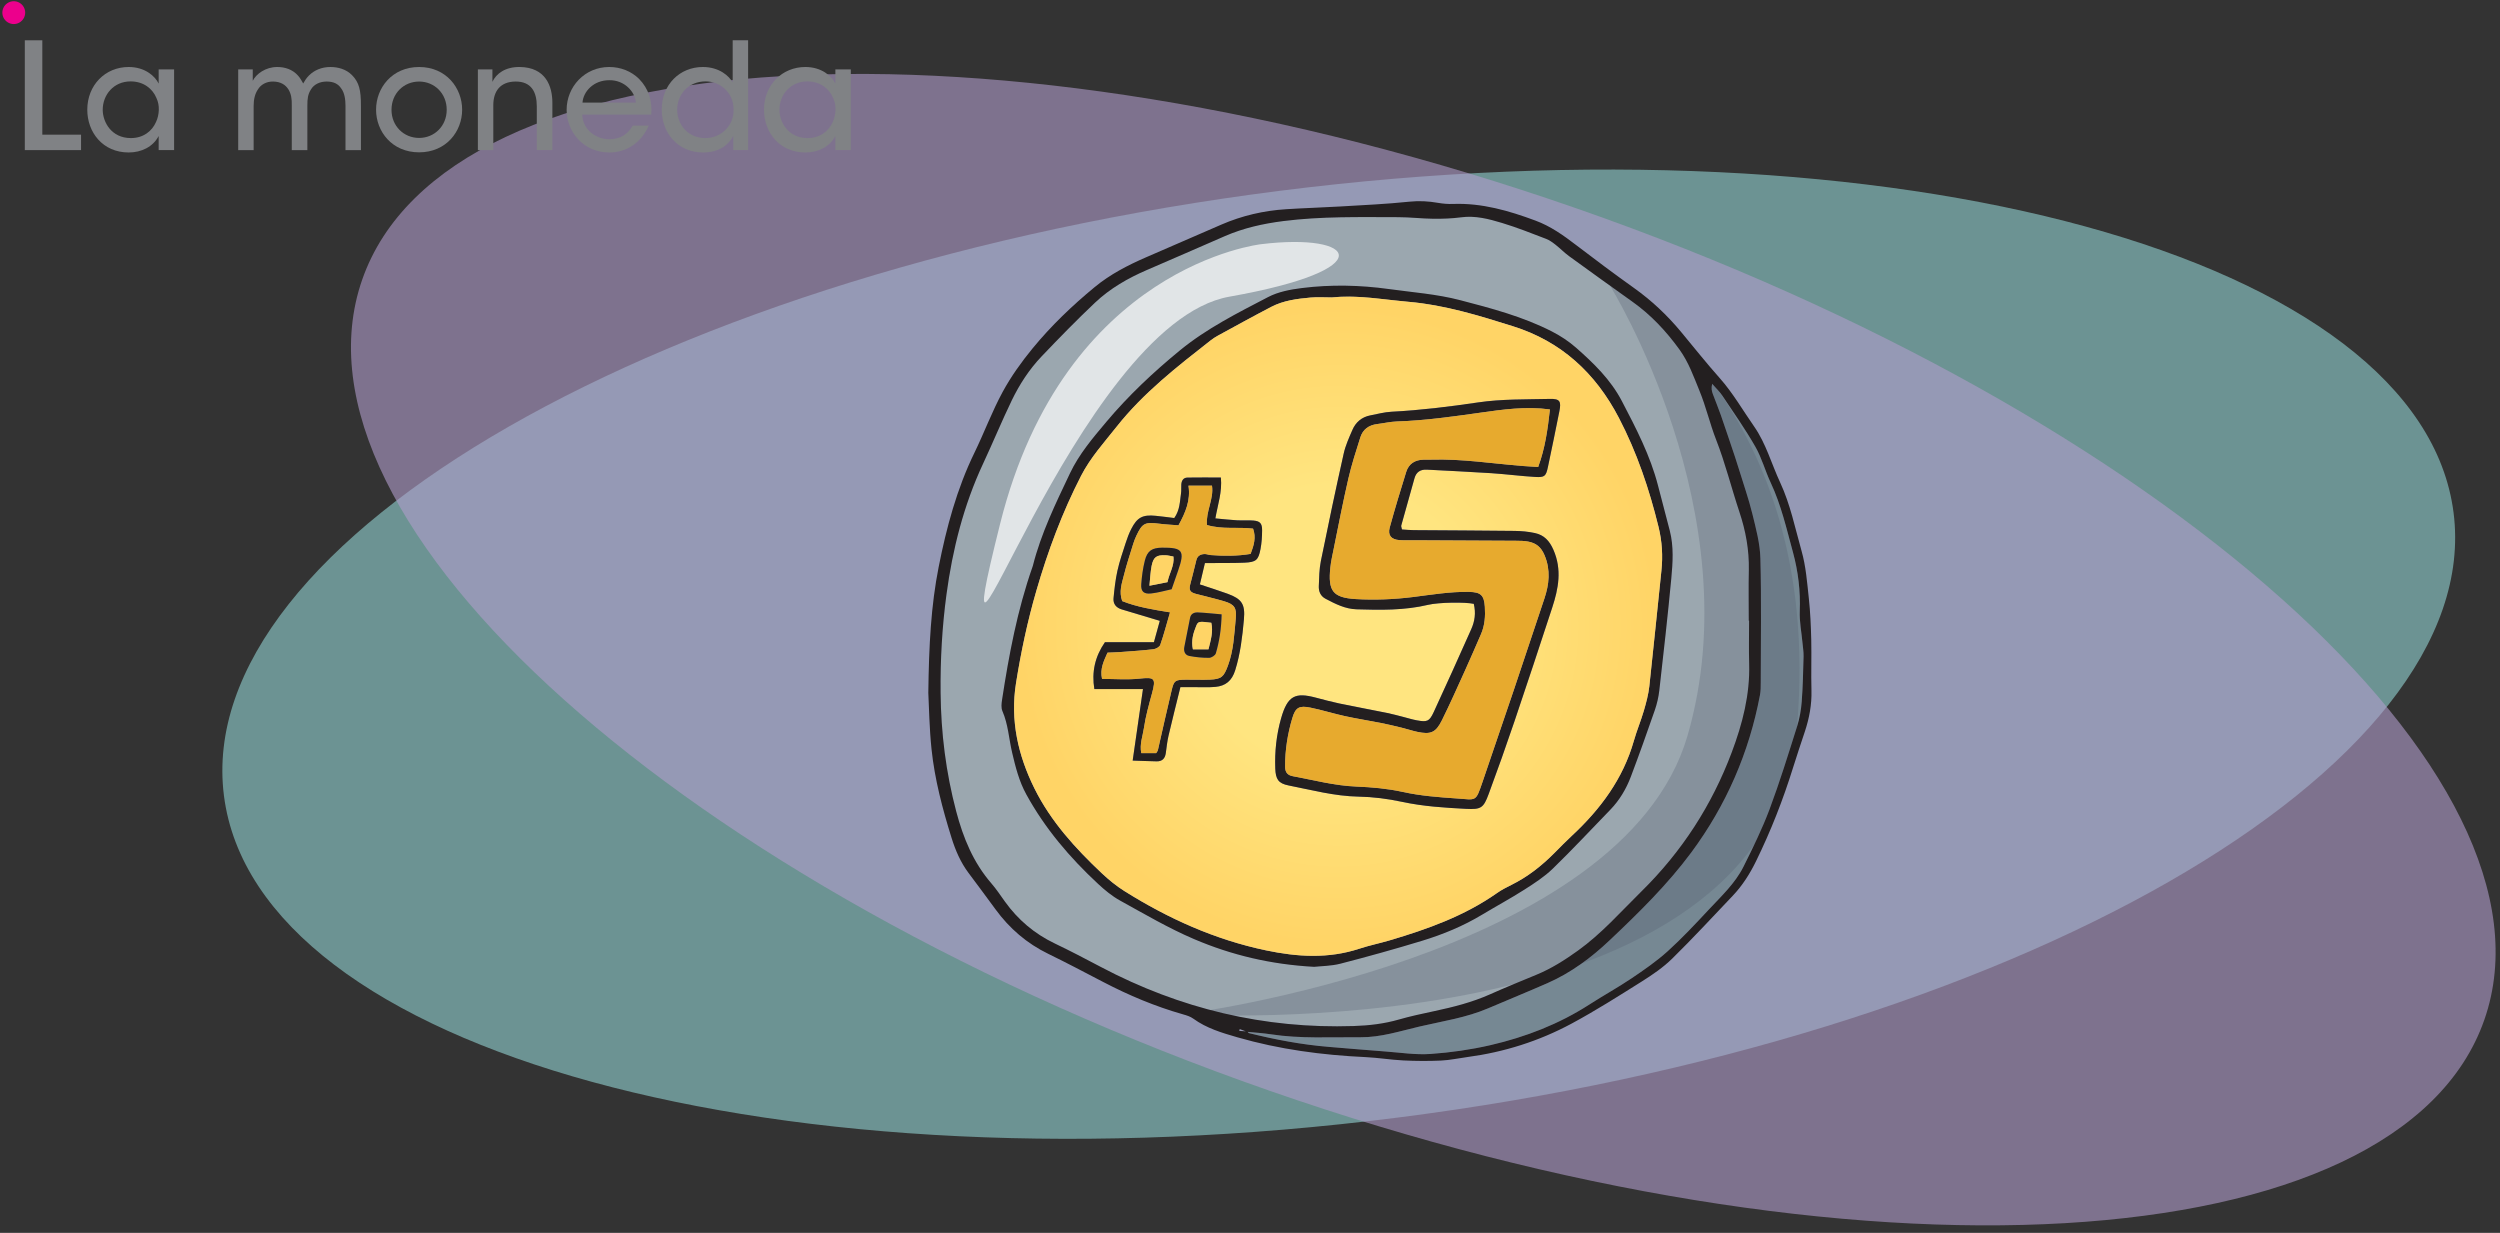 <?xml version="1.0" encoding="UTF-8" standalone="no"?><!DOCTYPE svg PUBLIC "-//W3C//DTD SVG 1.1//EN" "http://www.w3.org/Graphics/SVG/1.1/DTD/svg11.dtd"><svg width="100%" height="100%" viewBox="0 0 219 108" version="1.1" xmlns="http://www.w3.org/2000/svg" xmlns:xlink="http://www.w3.org/1999/xlink" xml:space="preserve" xmlns:serif="http://www.serif.com/" style="fill-rule:evenodd;clip-rule:evenodd;stroke-linecap:round;stroke-linejoin:round;"><rect x="0" y="0" width="219" height="108" fill="#333333" stroke="none"/><g><g opacity="0.6"><g><path d="M214.933,44.917c2.845,22.42 -38.572,46.14 -92.508,52.984c-53.935,6.843 -99.964,-5.783 -102.808,-28.202c-2.845,-22.419 38.572,-46.142 92.508,-52.985c53.934,-6.843 99.963,5.783 102.808,28.203" style="fill:#92d4d3;fill-rule:nonzero;"/></g></g><g opacity="0.6"><g><path d="M217.632,89.324c-7.44,21.338 -55.089,24.124 -106.425,6.223c-51.336,-17.902 -86.918,-49.713 -79.478,-71.051c7.441,-21.338 55.089,-24.124 106.425,-6.223c51.336,17.901 86.919,49.712 79.478,71.051" style="fill:#b19ccb;fill-rule:nonzero;"/></g></g><path d="M115.126,84.695c0.617,-0.068 1.483,-0.065 2.294,-0.275c2.392,-0.617 4.774,-1.281 7.137,-2c1.838,-0.561 3.616,-1.292 5.272,-2.29c1.233,-0.743 2.503,-1.428 3.716,-2.202c0.868,-0.553 1.751,-1.127 2.486,-1.839c1.721,-1.67 3.357,-3.429 5.028,-5.151c0.81,-0.836 1.396,-1.822 1.803,-2.898c0.732,-1.932 1.424,-3.88 2.101,-5.831c0.192,-0.555 0.326,-1.141 0.393,-1.723c0.369,-3.261 0.741,-6.521 1.048,-9.788c0.131,-1.391 0.226,-2.804 -0.126,-4.19c-0.337,-1.321 -0.695,-2.638 -1.033,-3.959c-0.677,-2.635 -1.924,-5.026 -3.171,-7.415c-0.975,-1.868 -2.464,-3.314 -4.021,-4.681c-0.631,-0.553 -1.355,-1.03 -2.103,-1.413c-2.546,-1.303 -5.301,-2.029 -8.052,-2.746c-2.039,-0.532 -4.142,-0.681 -6.224,-0.971c-2.541,-0.352 -5.08,-0.405 -7.616,-0.09c-1.013,0.127 -2.084,0.329 -2.975,0.793c-2.675,1.396 -5.372,2.741 -7.748,4.693c-2.326,1.909 -4.49,3.945 -6.421,6.243c-1.188,1.413 -2.384,2.817 -3.187,4.51c-1.25,2.635 -2.531,5.255 -3.249,8.103c-0.01,0.036 -0.024,0.07 -0.036,0.105c-1.323,3.776 -2.058,7.687 -2.661,11.628c-0.05,0.32 -0.092,0.702 0.031,0.984c0.509,1.168 0.567,2.432 0.853,3.646c0.297,1.256 0.604,2.493 1.24,3.651c1.637,2.986 3.805,5.532 6.28,7.833c0.591,0.55 1.232,1.08 1.934,1.468c2.134,1.177 4.246,2.42 6.48,3.376c3.27,1.396 6.716,2.223 10.527,2.429m38.094,-30.322c0,1.255 -0.031,2.513 0.006,3.768c0.08,2.707 -0.585,5.264 -1.525,7.765c-1.742,4.633 -4.366,8.691 -7.897,12.167c-1.815,1.786 -3.496,3.71 -5.584,5.207c-1.144,0.822 -2.322,1.569 -3.628,2.107c-1.365,0.563 -2.732,1.122 -4.081,1.723c-1.562,0.694 -3.2,1.109 -4.863,1.464c-1.044,0.223 -2.093,0.443 -3.119,0.739c-1.29,0.373 -2.608,0.525 -3.932,0.568c-7.844,0.258 -15.223,-1.51 -22.158,-5.172c-1.338,-0.707 -2.68,-1.41 -4.046,-2.063c-1.776,-0.849 -3.216,-2.074 -4.362,-3.666c-0.388,-0.539 -0.756,-1.098 -1.19,-1.599c-1.588,-1.833 -2.468,-3.991 -3.079,-6.306c-0.9,-3.408 -1.333,-6.862 -1.365,-10.388c-0.029,-2.887 0.13,-5.765 0.513,-8.61c0.533,-3.954 1.506,-7.817 3.208,-11.462c0.859,-1.839 1.632,-3.718 2.513,-5.544c0.676,-1.4 1.529,-2.711 2.604,-3.839c1.526,-1.605 3.074,-3.193 4.681,-4.713c1.324,-1.252 2.897,-2.157 4.574,-2.877c2.272,-0.977 4.537,-1.97 6.805,-2.957c1.636,-0.711 3.345,-1.093 5.118,-1.319c3.349,-0.426 6.706,-0.346 10.063,-0.343c1.031,0.001 2.062,0.128 3.095,0.139c0.807,0.008 1.624,-0.019 2.424,-0.126c1.25,-0.167 2.428,0.146 3.586,0.495c1.304,0.393 2.575,0.901 3.849,1.388c0.302,0.115 0.58,0.321 0.839,0.523c0.406,0.318 0.768,0.696 1.185,0.999c1.848,1.343 3.706,2.675 5.565,4.002c1.609,1.147 2.921,2.552 4.088,4.155c0.823,1.136 1.252,2.379 1.768,3.636c0.578,1.408 0.91,2.886 1.457,4.285c0.811,2.069 1.336,4.218 2.037,6.316c0.554,1.658 0.866,3.348 0.829,5.104c-0.032,1.478 -0.007,2.956 -0.007,4.434l0.029,0Z" style="fill:#9ba7af;fill-rule:nonzero;"/><path d="M109.242,90.385c0.694,0.071 1.393,0.111 2.081,0.218c2.608,0.401 5.23,0.236 7.849,0.258c1.803,0.017 3.487,-0.544 5.209,-0.944c2.009,-0.466 4.06,-0.77 5.977,-1.588c1.732,-0.739 3.476,-1.448 5.201,-2.206c2.054,-0.901 3.839,-2.234 5.449,-3.757c2.547,-2.411 5.06,-4.87 7.157,-7.704c3.058,-4.131 5.055,-8.73 6.011,-13.78c0.067,-0.359 0.067,-0.735 0.067,-1.105c0.004,-3.62 0.063,-7.242 -0.031,-10.86c-0.035,-1.307 -0.388,-2.618 -0.704,-3.901c-0.324,-1.324 -0.779,-2.614 -1.178,-3.92c-0.109,-0.352 -0.22,-0.704 -0.338,-1.054c-0.41,-1.221 -0.816,-2.442 -1.24,-3.659c-0.218,-0.626 -0.475,-1.239 -0.704,-1.86c-0.095,-0.258 -0.161,-0.526 -0.058,-0.9c0.302,0.35 0.644,0.672 0.899,1.053c0.984,1.474 2.005,2.929 2.885,4.464c0.562,0.985 0.857,2.117 1.343,3.151c0.916,1.952 1.389,4.046 1.951,6.103c0.451,1.661 0.66,3.387 0.591,5.139c-0.035,0.913 0.153,1.832 0.236,2.75c0.037,0.402 0.107,0.807 0.097,1.209c-0.033,1.328 -0.06,2.658 -0.162,3.98c-0.055,0.729 -0.187,1.467 -0.406,2.163c-0.766,2.429 -1.516,4.867 -2.409,7.249c-0.646,1.725 -1.464,3.389 -2.288,5.038c-0.737,1.471 -1.95,2.592 -3.057,3.778c-1.159,1.241 -2.322,2.49 -3.58,3.627c-0.981,0.885 -2.083,1.644 -3.184,2.384c-1.194,0.804 -2.46,1.498 -3.67,2.28c-2.67,1.722 -5.594,2.85 -8.666,3.561c-1.718,0.397 -3.487,0.651 -5.247,0.774c-1.313,0.091 -2.647,-0.118 -3.97,-0.216c-1.656,-0.123 -3.309,-0.271 -4.965,-0.405c-2.358,-0.194 -4.673,-0.633 -6.966,-1.203c-0.061,-0.014 -0.103,-0.097 -0.154,-0.148l-0.026,0.031Z" style="fill:#768893;fill-rule:nonzero;"/><path d="M116.677,26.056c-0.627,0 -1.26,-0.047 -1.882,0.01c-1.177,0.108 -2.359,0.257 -3.424,0.812c-1.572,0.817 -3.123,1.675 -4.679,2.522c-0.226,0.123 -0.445,0.267 -0.648,0.426c-2.936,2.3 -5.883,4.591 -8.222,7.547c-1.098,1.389 -2.293,2.701 -3.113,4.297c-1.661,3.226 -2.916,6.608 -3.927,10.089c-0.772,2.658 -1.344,5.36 -1.78,8.091c-0.519,3.255 0.183,6.326 1.614,9.215c1.428,2.878 3.571,5.238 5.895,7.425c0.613,0.579 1.28,1.124 1.994,1.571c3.843,2.409 7.918,4.25 12.391,5.189c2.76,0.581 5.468,0.751 8.188,-0.145c0.874,-0.288 1.782,-0.472 2.667,-0.735c3.302,-0.978 6.529,-2.129 9.382,-4.135c0.391,-0.275 0.822,-0.499 1.25,-0.711c1.444,-0.709 2.682,-1.69 3.808,-2.826c0.493,-0.498 0.985,-1.001 1.499,-1.479c2.503,-2.325 4.486,-4.984 5.437,-8.325c0.253,-0.888 0.613,-1.743 0.873,-2.627c0.206,-0.706 0.401,-1.428 0.482,-2.155c0.373,-3.369 0.698,-6.744 1.057,-10.115c0.139,-1.3 0.058,-2.582 -0.253,-3.845c-0.811,-3.307 -1.889,-6.508 -3.47,-9.544c-2.042,-3.923 -5.05,-6.7 -9.284,-8.029c-2.986,-0.938 -5.977,-1.864 -9.138,-2.138c-2.238,-0.194 -4.455,-0.619 -6.717,-0.385m-1.551,58.639c-3.811,-0.206 -7.256,-1.033 -10.527,-2.431c-2.234,-0.954 -4.346,-2.198 -6.479,-3.374c-0.703,-0.388 -1.344,-0.919 -1.935,-1.469c-2.475,-2.301 -4.642,-4.846 -6.28,-7.832c-0.635,-1.158 -0.943,-2.395 -1.239,-3.652c-0.287,-1.213 -0.345,-2.478 -0.853,-3.646c-0.124,-0.281 -0.082,-0.663 -0.032,-0.985c0.603,-3.94 1.338,-7.85 2.661,-11.626c0.012,-0.035 0.027,-0.07 0.036,-0.106c0.719,-2.847 1.999,-5.468 3.25,-8.104c0.802,-1.692 1.998,-3.095 3.186,-4.509c1.931,-2.297 4.096,-4.333 6.421,-6.244c2.376,-1.95 5.073,-3.295 7.749,-4.691c0.89,-0.465 1.961,-0.667 2.974,-0.793c2.536,-0.316 5.075,-0.263 7.616,0.09c2.082,0.289 4.185,0.439 6.224,0.97c2.751,0.717 5.506,1.444 8.052,2.746c0.748,0.382 1.472,0.86 2.103,1.413c1.557,1.368 3.046,2.814 4.021,4.682c1.247,2.388 2.494,4.78 3.171,7.414c0.338,1.321 0.696,2.638 1.033,3.96c0.352,1.384 0.257,2.798 0.126,4.19c-0.307,3.267 -0.679,6.527 -1.048,9.788c-0.067,0.582 -0.201,1.167 -0.393,1.721c-0.677,1.952 -1.369,3.899 -2.101,5.832c-0.407,1.076 -0.993,2.062 -1.803,2.898c-1.671,1.723 -3.307,3.481 -5.028,5.152c-0.734,0.712 -1.618,1.286 -2.486,1.839c-1.213,0.774 -2.483,1.459 -3.716,2.201c-1.656,0.999 -3.434,1.73 -5.272,2.291c-2.363,0.719 -4.745,1.383 -7.136,2c-0.811,0.209 -1.678,0.206 -2.295,0.275" style="fill:#231f20;fill-rule:nonzero;"/><path d="M116.677,26.056c-0.627,0 -1.26,-0.047 -1.884,0.011c-1.175,0.107 -2.357,0.256 -3.423,0.81c-1.572,0.819 -3.121,1.676 -4.677,2.523c-0.227,0.125 -0.446,0.267 -0.649,0.425c-2.937,2.302 -5.883,4.592 -8.222,7.548c-1.098,1.389 -2.292,2.701 -3.114,4.297c-1.66,3.228 -2.916,6.608 -3.926,10.089c-0.773,2.659 -1.344,5.361 -1.78,8.091c-0.518,3.256 0.182,6.326 1.615,9.216c1.426,2.878 3.571,5.236 5.894,7.424c0.613,0.578 1.28,1.124 1.994,1.572c3.842,2.409 7.917,4.249 12.391,5.189c2.76,0.58 5.468,0.75 8.188,-0.147c0.875,-0.288 1.782,-0.471 2.666,-0.733c3.302,-0.978 6.53,-2.13 9.382,-4.136c0.391,-0.275 0.823,-0.499 1.251,-0.711c1.444,-0.709 2.682,-1.689 3.807,-2.826c0.494,-0.499 0.986,-1 1.499,-1.479c2.504,-2.326 4.486,-4.984 5.438,-8.325c0.252,-0.888 0.613,-1.742 0.872,-2.627c0.206,-0.706 0.402,-1.427 0.483,-2.155c0.373,-3.369 0.698,-6.744 1.057,-10.114c0.139,-1.302 0.058,-2.583 -0.253,-3.846c-0.812,-3.306 -1.889,-6.508 -3.47,-9.544c-2.041,-3.923 -5.05,-6.7 -9.285,-8.028c-2.985,-0.939 -5.976,-1.864 -9.137,-2.14c-1.776,-0.154 -3.539,-0.453 -5.321,-0.453c-0.464,0.002 -0.929,0.021 -1.396,0.069Zm2.143,27.319c-0.978,-0.033 -1.848,-0.474 -2.699,-0.923c-0.447,-0.234 -0.612,-0.646 -0.594,-1.11c0.031,-0.735 0.036,-1.483 0.183,-2.201c0.636,-3.14 1.298,-6.278 1.998,-9.405c0.158,-0.713 0.469,-1.398 0.762,-2.072c0.294,-0.682 0.822,-1.131 1.57,-1.275c0.614,-0.119 1.229,-0.287 1.85,-0.319c2.543,-0.131 5.058,-0.441 7.579,-0.815c2.068,-0.307 4.192,-0.258 6.292,-0.309c0.884,-0.022 1.015,0.206 0.838,1.087c-0.327,1.626 -0.654,3.249 -1,4.87c-0.173,0.818 -0.287,0.927 -1.118,0.878c-1.288,-0.079 -2.571,-0.247 -3.858,-0.332c-1.878,-0.124 -3.759,-0.204 -5.636,-0.309c-0.56,-0.03 -0.926,0.216 -1.078,0.75c-0.395,1.382 -0.78,2.768 -1.162,4.154c-0.018,0.061 0.024,0.141 0.062,0.338c0.318,0.02 0.67,0.055 1.023,0.058c2.956,0.024 5.91,0.033 8.865,0.069c0.586,0.007 1.183,0.062 1.755,0.187c0.803,0.173 1.279,0.668 1.628,1.471c0.758,1.736 0.439,3.389 -0.106,5.055c-1.089,3.33 -2.187,6.657 -3.312,9.974c-0.723,2.132 -1.475,4.254 -2.257,6.363c-0.454,1.223 -0.664,1.363 -1.98,1.296c-1.877,-0.099 -3.748,-0.215 -5.598,-0.613c-1.258,-0.272 -2.554,-0.437 -3.837,-0.46c-2.091,-0.04 -4.085,-0.581 -6.107,-0.977c-0.904,-0.179 -1.134,-0.551 -1.169,-1.48c-0.056,-1.486 0.101,-2.959 0.504,-4.38c0.572,-2.026 1.25,-2.308 3.048,-1.832c0.678,0.179 1.354,0.364 2.039,0.508c1.405,0.292 2.817,0.552 4.225,0.838c0.468,0.095 0.929,0.227 1.394,0.343c0.394,0.101 0.782,0.224 1.181,0.297c0.911,0.167 1.102,0.111 1.488,-0.721c1.119,-2.407 2.202,-4.834 3.286,-7.259c0.307,-0.685 0.423,-1.407 0.224,-2.223c-0.749,-0.168 -3.088,-0.132 -4.002,0.085c-1.437,0.342 -2.891,0.431 -4.349,0.431c-0.643,0 -1.288,-0.017 -1.932,-0.037Zm-15.364,-10.165c0.038,-0.255 0.007,-0.517 0.026,-0.775c0.022,-0.33 0.178,-0.589 0.531,-0.597c0.948,-0.017 1.896,-0.006 2.934,-0.006c0.123,1.273 -0.271,2.351 -0.483,3.58c0.662,0.062 1.271,0.132 1.883,0.166c0.224,0.014 0.45,0.012 0.676,0.009c0.255,-0.003 0.51,-0.005 0.763,0.014c0.585,0.046 0.775,0.243 0.772,0.851c-0.003,0.55 -0.039,1.107 -0.14,1.646c-0.185,0.975 -0.393,1.148 -1.408,1.192c-0.92,0.04 -1.844,0.025 -2.768,0.035c-0.213,0.001 -0.426,0 -0.693,0c-0.153,0.649 -0.297,1.251 -0.444,1.871c0.826,0.277 1.629,0.527 2.419,0.813c1.247,0.458 1.564,0.899 1.441,2.257c-0.136,1.501 -0.309,2.997 -0.765,4.456c-0.288,0.916 -0.843,1.366 -1.727,1.449c-0.437,0.041 -0.88,0.034 -1.322,0.028c-0.186,-0.002 -0.374,-0.005 -0.559,-0.005c-0.365,0.002 -0.726,0 -1.19,0c-0.361,1.47 -0.715,2.854 -1.04,4.246c-0.116,0.502 -0.169,1.017 -0.24,1.528c-0.064,0.478 -0.316,0.738 -0.805,0.727c-0.656,-0.014 -1.312,-0.042 -2.095,-0.068c0.311,-2.152 0.606,-4.198 0.902,-6.262l-4.26,0c-0.246,-1.5 0.055,-2.841 0.926,-4.107l4.293,0c0.178,-0.647 0.349,-1.266 0.517,-1.873c-1.169,-0.349 -2.251,-0.677 -3.335,-0.999c-0.492,-0.146 -0.768,-0.48 -0.72,-0.981c0.076,-0.802 0.164,-1.61 0.338,-2.394c0.183,-0.826 0.462,-1.631 0.722,-2.439c0.137,-0.419 0.291,-0.838 0.491,-1.229c0.519,-1.021 0.997,-1.271 2.141,-1.156c0.543,0.054 1.085,0.128 1.628,0.195c0.499,-0.707 0.487,-1.458 0.591,-2.172Z" style="fill:url(#_Radial1);fill-rule:nonzero;"/><path d="M135.774,35.867c-2.128,-0.289 -4.154,0.011 -6.138,0.291c-2.412,0.339 -4.812,0.684 -7.248,0.761c-0.585,0.02 -1.166,0.158 -1.752,0.23c-0.73,0.091 -1.252,0.467 -1.471,1.167c-0.376,1.193 -0.766,2.386 -1.046,3.603c-0.473,2.044 -0.868,4.107 -1.288,6.163c-0.111,0.541 -0.235,1.084 -0.292,1.632c-0.215,2.037 0.195,2.646 2.237,2.766c1.647,0.095 3.327,0.028 4.966,-0.176c1.648,-0.205 3.282,-0.485 4.95,-0.454c1.022,0.021 1.314,0.288 1.379,1.305c0.052,0.818 0,1.624 -0.333,2.389c-0.471,1.083 -0.936,2.167 -1.425,3.242c-0.655,1.444 -1.301,2.896 -2.004,4.316c-0.534,1.078 -0.982,1.259 -2.151,1.009c-0.468,-0.101 -0.924,-0.257 -1.391,-0.37c-0.606,-0.148 -1.216,-0.293 -1.831,-0.415c-1.046,-0.207 -2.104,-0.37 -3.145,-0.598c-1.009,-0.221 -1.996,-0.537 -3.006,-0.741c-0.976,-0.196 -1.3,-0.015 -1.578,0.917c-0.412,1.381 -0.636,2.799 -0.632,4.25c0.001,0.49 0.2,0.752 0.679,0.842c1.846,0.342 3.662,0.83 5.56,0.907c1.357,0.055 2.734,0.175 4.057,0.467c1.563,0.345 3.141,0.466 4.715,0.572c1.769,0.118 1.663,0.361 2.294,-1.475c1.833,-5.338 3.638,-10.686 5.413,-16.045c0.407,-1.228 0.56,-2.473 0.012,-3.777c-0.305,-0.727 -0.736,-1.063 -1.418,-1.199c-0.359,-0.071 -0.735,-0.074 -1.102,-0.076c-2.918,-0.02 -5.837,-0.032 -8.755,-0.045c-0.48,-0.003 -0.962,0.02 -1.44,-0.012c-0.714,-0.048 -1.036,-0.42 -0.851,-1.1c0.448,-1.637 0.942,-3.26 1.447,-4.88c0.224,-0.717 0.773,-1.05 1.516,-1.066c0.221,-0.005 0.443,0.004 0.665,-0.003c2.704,-0.083 5.372,0.347 8.058,0.558c0.433,0.036 0.867,0.058 1.319,0.087c0.609,-1.65 0.834,-3.284 1.03,-5.042m-6.67,17.029c-0.751,-0.169 -3.088,-0.133 -4.002,0.086c-2.072,0.492 -4.178,0.458 -6.28,0.391c-0.98,-0.03 -1.849,-0.472 -2.701,-0.921c-0.446,-0.235 -0.612,-0.646 -0.593,-1.11c0.031,-0.735 0.037,-1.483 0.182,-2.201c0.635,-3.14 1.299,-6.277 1.998,-9.405c0.158,-0.712 0.47,-1.397 0.762,-2.072c0.294,-0.682 0.823,-1.132 1.57,-1.276c0.615,-0.118 1.229,-0.286 1.85,-0.319c2.544,-0.131 5.058,-0.441 7.579,-0.815c2.069,-0.307 4.192,-0.257 6.293,-0.309c0.884,-0.021 1.015,0.206 0.837,1.088c-0.326,1.625 -0.654,3.249 -1,4.87c-0.174,0.816 -0.286,0.927 -1.119,0.877c-1.288,-0.078 -2.569,-0.246 -3.857,-0.331c-1.877,-0.124 -3.758,-0.205 -5.636,-0.309c-0.56,-0.031 -0.926,0.216 -1.077,0.749c-0.395,1.383 -0.781,2.769 -1.163,4.155c-0.018,0.061 0.023,0.139 0.064,0.339c0.317,0.018 0.669,0.054 1.022,0.057c2.955,0.024 5.91,0.032 8.865,0.068c0.586,0.007 1.181,0.063 1.754,0.186c0.804,0.173 1.279,0.671 1.628,1.472c0.759,1.736 0.441,3.389 -0.105,5.054c-1.09,3.33 -2.188,6.659 -3.312,9.976c-0.723,2.132 -1.476,4.253 -2.258,6.363c-0.453,1.223 -0.663,1.363 -1.981,1.295c-1.876,-0.099 -3.747,-0.214 -5.598,-0.613c-1.256,-0.271 -2.553,-0.436 -3.835,-0.46c-2.092,-0.039 -4.086,-0.58 -6.108,-0.977c-0.905,-0.177 -1.133,-0.551 -1.169,-1.48c-0.056,-1.485 0.102,-2.959 0.504,-4.379c0.572,-2.026 1.251,-2.308 3.048,-1.832c0.678,0.179 1.355,0.363 2.04,0.507c1.405,0.292 2.816,0.553 4.223,0.838c0.469,0.096 0.931,0.228 1.396,0.344c0.394,0.1 0.781,0.224 1.179,0.298c0.912,0.167 1.104,0.109 1.49,-0.722c1.118,-2.408 2.202,-4.834 3.286,-7.258c0.306,-0.686 0.423,-1.408 0.224,-2.224" style="fill:#231f20;fill-rule:nonzero;"/><path d="M96.537,59.472c1.138,0 2.209,0.091 3.259,-0.022c1.362,-0.147 1.483,-0.047 1.112,1.316c-0.272,0.994 -0.553,1.995 -0.701,3.012c-0.102,0.702 -0.39,1.41 -0.231,2.197l1.304,0c0.078,-0.127 0.133,-0.184 0.15,-0.252c0.403,-1.756 0.785,-3.519 1.211,-5.272c0.207,-0.854 0.308,-0.901 1.24,-0.912c0.701,-0.008 1.403,0.03 2.104,-0.003c1.027,-0.046 1.215,-0.247 1.578,-1.214c0.5,-1.337 0.556,-2.739 0.689,-4.131c0.09,-0.949 -0.106,-1.251 -1.037,-1.526c-0.812,-0.239 -1.64,-0.426 -2.458,-0.644c-0.494,-0.131 -0.615,-0.324 -0.502,-0.788c0.176,-0.714 0.376,-1.422 0.538,-2.139c0.09,-0.401 0.359,-0.541 0.713,-0.56c0.178,-0.011 0.359,0.075 0.541,0.089c1.174,0.091 2.345,0.093 3.506,-0.101c0.287,-0.757 0.498,-1.444 0.214,-2.214c-1.333,-0.164 -2.673,0.091 -4.038,-0.317c-0.109,-1.194 0.615,-2.278 0.441,-3.446l-2.061,0c0.199,1.278 -0.255,2.348 -0.875,3.472c-0.536,-0.043 -1.119,-0.067 -1.696,-0.142c-1.241,-0.158 -1.473,-0.048 -1.992,1.054c-0.11,0.233 -0.203,0.475 -0.28,0.721c-0.281,0.916 -0.586,1.826 -0.817,2.756c-0.175,0.701 -0.445,1.416 -0.144,2.251c1.278,0.511 2.682,0.745 4.187,0.986c-0.301,1.034 -0.542,1.954 -0.854,2.85c-0.062,0.179 -0.379,0.354 -0.597,0.381c-0.949,0.112 -1.905,0.172 -2.857,0.243c-0.394,0.028 -0.79,0.039 -1.167,0.056c-0.337,0.763 -0.671,1.419 -0.48,2.299m6.866,0.722c-0.362,1.469 -0.715,2.854 -1.039,4.246c-0.117,0.501 -0.171,1.017 -0.24,1.528c-0.065,0.477 -0.318,0.738 -0.806,0.726c-0.656,-0.012 -1.313,-0.041 -2.096,-0.067c0.311,-2.152 0.606,-4.198 0.902,-6.262l-4.259,0c-0.246,-1.501 0.054,-2.842 0.926,-4.106l4.292,0c0.179,-0.647 0.35,-1.266 0.517,-1.874c-1.168,-0.35 -2.251,-0.677 -3.334,-1c-0.492,-0.146 -0.767,-0.48 -0.721,-0.98c0.077,-0.802 0.166,-1.611 0.339,-2.395c0.182,-0.825 0.462,-1.631 0.722,-2.437c0.136,-0.421 0.29,-0.839 0.49,-1.231c0.519,-1.02 0.998,-1.269 2.141,-1.156c0.544,0.053 1.085,0.128 1.628,0.195c0.5,-0.706 0.488,-1.457 0.593,-2.172c0.037,-0.254 0.006,-0.516 0.025,-0.773c0.021,-0.332 0.179,-0.591 0.531,-0.598c0.948,-0.017 1.896,-0.005 2.934,-0.005c0.123,1.271 -0.271,2.35 -0.484,3.58c0.663,0.061 1.272,0.131 1.883,0.166c0.479,0.028 0.963,-0.015 1.44,0.022c0.585,0.047 0.774,0.243 0.772,0.851c-0.002,0.549 -0.038,1.108 -0.141,1.646c-0.184,0.975 -0.392,1.147 -1.406,1.192c-0.922,0.041 -1.845,0.024 -2.768,0.034c-0.215,0.002 -0.428,0 -0.694,0c-0.154,0.65 -0.296,1.252 -0.444,1.873c0.825,0.276 1.629,0.525 2.419,0.813c1.247,0.457 1.564,0.898 1.441,2.256c-0.136,1.5 -0.309,2.997 -0.766,4.456c-0.287,0.917 -0.842,1.366 -1.727,1.449c-0.622,0.058 -1.254,0.02 -1.881,0.023c-0.363,0.002 -0.726,0 -1.189,0" style="fill:#231f20;fill-rule:nonzero;"/><path d="M135.774,35.867c-0.196,1.758 -0.421,3.392 -1.03,5.042c-0.452,-0.029 -0.886,-0.051 -1.319,-0.087c-2.686,-0.211 -5.354,-0.641 -8.058,-0.558c-0.222,0.007 -0.444,-0.002 -0.665,0.003c-0.743,0.016 -1.292,0.349 -1.516,1.066c-0.505,1.62 -0.999,3.243 -1.447,4.88c-0.185,0.68 0.137,1.052 0.851,1.1c0.478,0.032 0.96,0.009 1.44,0.012c2.918,0.013 5.837,0.025 8.755,0.045c0.367,0.002 0.743,0.005 1.102,0.076c0.682,0.136 1.113,0.472 1.418,1.199c0.548,1.304 0.395,2.549 -0.012,3.777c-1.775,5.359 -3.58,10.707 -5.413,16.045c-0.631,1.836 -0.525,1.593 -2.294,1.475c-1.574,-0.106 -3.152,-0.227 -4.715,-0.572c-1.323,-0.292 -2.7,-0.412 -4.057,-0.467c-1.898,-0.077 -3.714,-0.565 -5.56,-0.907c-0.479,-0.09 -0.678,-0.352 -0.679,-0.842c-0.004,-1.451 0.22,-2.869 0.632,-4.25c0.278,-0.932 0.602,-1.113 1.578,-0.917c1.01,0.204 1.997,0.52 3.006,0.741c1.041,0.228 2.099,0.391 3.145,0.598c0.615,0.122 1.225,0.267 1.831,0.415c0.467,0.113 0.923,0.269 1.391,0.37c1.169,0.25 1.617,0.069 2.151,-1.009c0.703,-1.42 1.349,-2.872 2.004,-4.316c0.489,-1.075 0.954,-2.159 1.425,-3.242c0.333,-0.765 0.385,-1.571 0.333,-2.389c-0.065,-1.017 -0.357,-1.284 -1.379,-1.305c-1.668,-0.031 -3.302,0.249 -4.95,0.454c-1.639,0.204 -3.319,0.271 -4.966,0.176c-2.042,-0.12 -2.452,-0.729 -2.237,-2.766c0.057,-0.548 0.181,-1.091 0.292,-1.632c0.42,-2.056 0.815,-4.119 1.288,-6.163c0.28,-1.217 0.67,-2.41 1.046,-3.603c0.219,-0.7 0.741,-1.076 1.471,-1.167c0.586,-0.072 1.167,-0.21 1.752,-0.23c2.436,-0.077 4.836,-0.422 7.248,-0.761c1.984,-0.28 4.01,-0.58 6.138,-0.291" style="fill:#e7aa2e;fill-rule:nonzero;"/><path d="M102.637,51.617c0.232,-0.666 0.401,-1.151 0.569,-1.636c0.601,-1.734 0.401,-2.02 -1.406,-2.003c-0.886,0.009 -1.294,0.272 -1.512,1.131c-0.169,0.673 -0.263,1.372 -0.314,2.064c-0.047,0.635 0.217,0.887 0.867,0.815c0.612,-0.067 1.213,-0.246 1.796,-0.371m4.377,2.201c-0.803,-0.068 -1.449,-0.143 -2.096,-0.169c-0.302,-0.012 -0.59,0.108 -0.664,0.458c-0.178,0.86 -0.348,1.721 -0.509,2.583c-0.07,0.373 0.07,0.701 0.44,0.772c0.57,0.109 1.157,0.167 1.735,0.162c0.205,-0.001 0.535,-0.211 0.587,-0.391c0.308,-1.047 0.48,-2.122 0.507,-3.415m-10.477,5.655c-0.19,-0.882 0.143,-1.536 0.48,-2.3c0.377,-0.016 0.773,-0.027 1.167,-0.055c0.953,-0.072 1.907,-0.131 2.857,-0.244c0.218,-0.026 0.536,-0.201 0.597,-0.381c0.312,-0.896 0.553,-1.815 0.854,-2.849c-1.505,-0.243 -2.909,-0.475 -4.187,-0.986c-0.301,-0.836 -0.03,-1.55 0.145,-2.253c0.23,-0.928 0.535,-1.84 0.817,-2.754c0.076,-0.247 0.17,-0.488 0.279,-0.722c0.519,-1.101 0.752,-1.212 1.993,-1.053c0.576,0.074 1.16,0.099 1.695,0.142c0.621,-1.124 1.074,-2.194 0.876,-3.472l2.061,0c0.173,1.167 -0.551,2.252 -0.442,3.445c1.365,0.408 2.706,0.154 4.039,0.318c0.283,0.77 0.072,1.457 -0.214,2.214c-1.161,0.194 -2.333,0.192 -3.507,0.101c-0.181,-0.014 -0.364,-0.1 -0.541,-0.089c-0.354,0.018 -0.622,0.158 -0.712,0.56c-0.163,0.717 -0.363,1.425 -0.539,2.138c-0.113,0.465 0.008,0.658 0.503,0.789c0.816,0.217 1.644,0.404 2.457,0.644c0.931,0.275 1.127,0.577 1.037,1.525c-0.133,1.392 -0.19,2.795 -0.689,4.132c-0.362,0.967 -0.551,1.167 -1.578,1.214c-0.701,0.031 -1.402,-0.007 -2.105,0.003c-0.93,0.011 -1.032,0.058 -1.239,0.912c-0.425,1.753 -0.807,3.515 -1.211,5.272c-0.016,0.067 -0.072,0.125 -0.149,0.252l-1.305,0c-0.158,-0.788 0.129,-1.495 0.232,-2.198c0.147,-1.016 0.429,-2.018 0.7,-3.011c0.372,-1.364 0.251,-1.463 -1.112,-1.317c-1.049,0.113 -2.121,0.023 -3.259,0.023" style="fill:#e7aa2e;fill-rule:nonzero;"/><path d="M105.862,56.881c0.194,-0.789 0.43,-1.537 0.248,-2.326c-1.05,-0.133 -1.151,-0.141 -1.319,0.268c-0.258,0.629 -0.459,1.289 -0.293,2.058l1.364,0Zm1.152,-3.064c-0.028,1.294 -0.2,2.369 -0.507,3.416c-0.053,0.18 -0.383,0.39 -0.586,0.391c-0.579,0.005 -1.167,-0.053 -1.737,-0.163c-0.37,-0.07 -0.51,-0.398 -0.44,-0.772c0.163,-0.861 0.333,-1.722 0.51,-2.582c0.073,-0.35 0.361,-0.47 0.664,-0.459c0.647,0.027 1.293,0.102 2.096,0.169" style="fill:#231f20;fill-rule:nonzero;"/><path d="M102.271,50.998c0.159,-0.803 0.617,-1.432 0.524,-2.245c-0.258,-0.044 -0.469,-0.104 -0.682,-0.113c-0.803,-0.034 -1.074,0.152 -1.232,0.936c-0.104,0.529 -0.122,1.076 -0.191,1.734c0.584,-0.117 1.04,-0.205 1.581,-0.312m0.365,0.619c-0.583,0.126 -1.184,0.304 -1.796,0.371c-0.649,0.071 -0.913,-0.181 -0.866,-0.815c0.05,-0.693 0.144,-1.392 0.313,-2.063c0.218,-0.861 0.627,-1.123 1.512,-1.133c1.808,-0.016 2.008,0.269 1.406,2.004c-0.168,0.484 -0.336,0.969 -0.569,1.636" style="fill:#231f20;fill-rule:nonzero;"/><path d="M105.862,56.881l-1.364,0c-0.166,-0.769 0.035,-1.429 0.293,-2.058c0.168,-0.409 0.269,-0.401 1.319,-0.268c0.182,0.789 -0.054,1.537 -0.248,2.326" style="fill:#ffd466;fill-rule:nonzero;"/><path d="M102.271,50.998c-0.541,0.107 -0.997,0.195 -1.581,0.312c0.069,-0.658 0.087,-1.205 0.191,-1.734c0.158,-0.784 0.429,-0.97 1.232,-0.936c0.213,0.009 0.424,0.069 0.682,0.113c0.093,0.813 -0.365,1.442 -0.524,2.245" style="fill:#ffd466;fill-rule:nonzero;"/><g opacity="0.7"><path d="M110.483,21.39c0,0 -17.214,1.864 -22.872,24.491c-5.658,22.628 6.591,-17.504 20.081,-19.892c13.491,-2.39 11.151,-5.616 2.791,-4.599" style="fill:#fff;fill-rule:nonzero;"/></g><g opacity="0.3"><path d="M103.619,88.851c0,0 38.506,-4.904 44.197,-24.37c5.692,-19.465 -6.78,-39.457 -6.78,-39.457c0,0 18.818,10.169 16.388,38.611c-2.433,28.441 -53.805,25.216 -53.805,25.216" style="fill:#545d70;fill-rule:nonzero;"/></g><path d="M153.221,54.373l-0.029,0c0,-1.478 -0.026,-2.956 0.006,-4.434c0.037,-1.757 -0.274,-3.445 -0.829,-5.103c-0.7,-2.099 -1.227,-4.247 -2.036,-6.317c-0.547,-1.398 -0.879,-2.877 -1.457,-4.284c-0.517,-1.258 -0.946,-2.502 -1.768,-3.636c-1.167,-1.605 -2.479,-3.01 -4.088,-4.155c-1.86,-1.327 -3.717,-2.659 -5.565,-4.003c-0.417,-0.304 -0.779,-0.681 -1.185,-0.999c-0.259,-0.203 -0.537,-0.407 -0.839,-0.522c-1.275,-0.488 -2.545,-0.995 -3.849,-1.389c-1.158,-0.35 -2.337,-0.662 -3.586,-0.495c-0.801,0.106 -1.617,0.134 -2.425,0.127c-1.032,-0.012 -2.063,-0.138 -3.094,-0.139c-3.357,-0.003 -6.715,-0.083 -10.063,0.342c-1.774,0.227 -3.483,0.608 -5.118,1.319c-2.268,0.986 -4.533,1.981 -6.806,2.957c-1.676,0.72 -3.249,1.625 -4.573,2.877c-1.607,1.52 -3.155,3.108 -4.683,4.712c-1.074,1.13 -1.926,2.44 -2.602,3.84c-0.881,1.827 -1.655,3.706 -2.513,5.544c-1.703,3.645 -2.676,7.509 -3.208,11.462c-0.383,2.844 -0.542,5.723 -0.514,8.611c0.033,3.525 0.466,6.98 1.366,10.387c0.611,2.314 1.491,4.474 3.079,6.306c0.434,0.501 0.802,1.059 1.19,1.599c1.144,1.592 2.586,2.816 4.362,3.666c1.365,0.653 2.708,1.356 4.046,2.063c6.935,3.663 14.314,5.43 22.158,5.171c1.324,-0.043 2.642,-0.194 3.932,-0.566c1.026,-0.296 2.075,-0.517 3.119,-0.741c1.663,-0.355 3.301,-0.768 4.862,-1.463c1.349,-0.601 2.717,-1.161 4.082,-1.723c1.306,-0.537 2.483,-1.286 3.628,-2.108c2.088,-1.496 3.769,-3.42 5.584,-5.206c3.531,-3.476 6.155,-7.534 7.896,-12.166c0.941,-2.503 1.605,-5.058 1.526,-7.767c-0.037,-1.254 -0.006,-2.511 -0.006,-3.767m-43.979,36.012c-0.214,-0.079 -0.428,-0.159 -0.642,-0.239c-0.013,0.053 -0.028,0.106 -0.042,0.158c0.237,0.017 0.474,0.033 0.71,0.05c0.051,0.05 0.093,0.133 0.154,0.149c2.293,0.569 4.608,1.008 6.966,1.202c1.656,0.135 3.309,0.282 4.965,0.404c1.323,0.099 2.658,0.308 3.97,0.216c1.759,-0.122 3.529,-0.375 5.248,-0.773c3.071,-0.711 5.995,-1.839 8.664,-3.561c1.211,-0.782 2.478,-1.476 3.672,-2.279c1.1,-0.741 2.202,-1.5 3.182,-2.385c1.259,-1.137 2.421,-2.385 3.581,-3.627c1.106,-1.186 2.321,-2.307 3.057,-3.778c0.824,-1.648 1.642,-3.313 2.288,-5.037c0.892,-2.383 1.642,-4.822 2.409,-7.249c0.219,-0.697 0.35,-1.436 0.406,-2.164c0.102,-1.323 0.128,-2.653 0.162,-3.981c0.01,-0.401 -0.06,-0.806 -0.097,-1.209c-0.084,-0.916 -0.271,-1.837 -0.236,-2.748c0.069,-1.754 -0.139,-3.479 -0.591,-5.14c-0.562,-2.057 -1.035,-4.152 -1.951,-6.103c-0.486,-1.034 -0.781,-2.167 -1.344,-3.151c-0.878,-1.536 -1.9,-2.99 -2.885,-4.463c-0.255,-0.382 -0.596,-0.704 -0.899,-1.053c-0.102,0.372 -0.037,0.641 0.059,0.899c0.229,0.622 0.487,1.234 0.705,1.86c0.423,1.216 0.829,2.439 1.24,3.659c0.117,0.349 0.227,0.702 0.336,1.055c0.399,1.304 0.855,2.595 1.179,3.919c0.316,1.282 0.67,2.595 0.703,3.901c0.096,3.618 0.035,7.239 0.031,10.861c0,0.368 0,0.745 -0.067,1.104c-0.955,5.049 -2.951,9.649 -6.01,13.781c-2.097,2.832 -4.609,5.292 -7.158,7.703c-1.608,1.522 -3.395,2.856 -5.449,3.757c-1.725,0.757 -3.468,1.467 -5.2,2.206c-1.917,0.818 -3.968,1.122 -5.978,1.588c-1.721,0.4 -3.405,0.96 -5.207,0.945c-2.62,-0.023 -5.242,0.142 -7.85,-0.259c-0.688,-0.106 -1.387,-0.147 -2.081,-0.218m-27.921,-29.691c0.054,-4.171 0.234,-7.637 0.91,-11.045c0.681,-3.439 1.587,-6.824 3.137,-10.003c0.856,-1.758 1.536,-3.605 2.468,-5.319c0.735,-1.353 1.651,-2.629 2.629,-3.821c1.62,-1.972 3.464,-3.737 5.436,-5.362c1.352,-1.115 2.892,-1.908 4.489,-2.603c2.199,-0.956 4.4,-1.913 6.602,-2.866c1.812,-0.785 3.709,-1.225 5.676,-1.349c1.58,-0.101 3.165,-0.146 4.747,-0.24c2.022,-0.119 4.047,-0.212 6.06,-0.421c0.853,-0.089 1.662,-0.041 2.491,0.103c0.433,0.076 0.882,0.113 1.321,0.097c2.525,-0.094 4.886,0.591 7.217,1.457c1.332,0.494 2.447,1.287 3.573,2.151c1.666,1.275 3.353,2.534 5.059,3.751c1.557,1.11 2.91,2.386 4.113,3.835c1.131,1.361 2.226,2.744 3.405,4.069c1.143,1.287 2.017,2.812 3.009,4.233c1.047,1.502 1.517,3.269 2.278,4.901c0.897,1.927 1.309,3.992 1.878,6.007c0.379,1.335 0.485,2.754 0.635,4.144c0.131,1.206 0.183,2.422 0.212,3.635c0.034,1.477 -0.022,2.956 0.018,4.432c0.034,1.24 -0.189,2.423 -0.573,3.588c-0.348,1.05 -0.704,2.099 -1.032,3.156c-0.878,2.825 -1.954,5.57 -3.255,8.226c-0.539,1.101 -1.19,2.129 -2.038,3.02c-1.756,1.846 -3.485,3.72 -5.303,5.505c-0.781,0.767 -1.714,1.406 -2.647,1.993c-2.031,1.278 -4.062,2.567 -6.173,3.703c-2.848,1.531 -5.905,2.497 -9.122,2.926c-0.768,0.102 -1.531,0.272 -2.302,0.307c-1.101,0.051 -2.208,0.043 -3.308,-0.011c-1.104,-0.054 -2.203,-0.239 -3.306,-0.291c-3.81,-0.178 -7.567,-0.676 -11.239,-1.738c-1.349,-0.39 -2.692,-0.787 -3.853,-1.632c-0.26,-0.19 -0.597,-0.291 -0.914,-0.381c-2.423,-0.69 -4.733,-1.66 -6.965,-2.824c-1.605,-0.836 -3.204,-1.682 -4.83,-2.474c-1.871,-0.911 -3.388,-2.216 -4.61,-3.887c-0.784,-1.074 -1.58,-2.138 -2.374,-3.203c-0.695,-0.931 -1.145,-1.979 -1.487,-3.078c-0.791,-2.536 -1.472,-5.106 -1.75,-7.754c-0.195,-1.868 -0.22,-3.755 -0.282,-4.937" style="fill:#231f20;fill-rule:nonzero;"/><g><path d="M2.173,13.149l4.927,0l0,-1.352l-3.393,0l0,-8.268l-1.534,0l0,9.62Z" style="fill:#808285;fill-rule:nonzero;"/><path d="M15.251,6.077l-1.352,0l0,1.248c-0.325,-0.676 -1.222,-1.456 -2.626,-1.456c-2.054,0 -3.627,1.586 -3.627,3.744c0,1.976 1.352,3.744 3.627,3.744c1.118,0 2.132,-0.494 2.626,-1.443l0,1.235l1.352,0l0,-7.072Zm-6.253,3.549c0,-1.326 0.962,-2.496 2.444,-2.496c1.131,0 1.924,0.637 2.262,1.456c0.156,0.325 0.221,0.689 0.208,1.053c-0.013,0.364 -0.091,0.728 -0.247,1.053c-0.351,0.806 -1.118,1.404 -2.197,1.404c-1.716,0 -2.457,-1.404 -2.47,-2.457l0,-0.013Z" style="fill:#808285;fill-rule:nonzero;"/><path d="M20.867,13.149l1.352,0l0,-3.874c0,-0.572 0.117,-1.066 0.377,-1.443c0.234,-0.39 0.702,-0.702 1.339,-0.689c0.663,0.013 1.079,0.286 1.339,0.702c0.234,0.39 0.299,0.819 0.286,1.404l0,3.9l1.365,0l0,-3.9c0,-0.598 0.039,-0.988 0.325,-1.43c0.26,-0.429 0.767,-0.676 1.365,-0.676c0.637,0 1.014,0.221 1.261,0.585c0.312,0.403 0.39,0.988 0.39,1.573l0,3.848l1.352,0l0,-3.9c0,-1.352 -0.156,-2.028 -0.78,-2.665c-0.52,-0.533 -1.248,-0.715 -1.898,-0.715c-0.767,0 -1.417,0.286 -1.872,0.741c-0.247,0.247 -0.39,0.494 -0.507,0.702c-0.078,-0.13 -0.273,-0.507 -0.455,-0.689c-0.494,-0.559 -1.17,-0.754 -1.82,-0.754c-1.027,0 -1.846,0.611 -2.145,1.209l0,-1.001l-1.274,0l0,7.072Z" style="fill:#808285;fill-rule:nonzero;"/><path d="M32.944,9.613c0,1.898 1.391,3.731 3.77,3.731c2.379,0 3.77,-1.833 3.77,-3.731c0,-1.898 -1.391,-3.744 -3.77,-3.744c-2.379,0 -3.77,1.846 -3.77,3.731l0,0.013Zm1.352,0c0,-1.417 1.066,-2.47 2.418,-2.47c1.352,0 2.418,1.053 2.418,2.47c0,1.417 -1.066,2.47 -2.418,2.47c-1.352,0 -2.418,-1.053 -2.418,-2.457l0,-0.013Z" style="fill:#808285;fill-rule:nonzero;"/><path d="M41.862,13.149l1.352,0l0,-3.939c0,-1.222 0.611,-2.054 1.937,-2.067c1.378,-0.013 1.872,0.897 1.872,2.171l0,3.835l1.365,0l0,-4.147c0,-1.469 -0.598,-3.107 -2.86,-3.133c-1.261,-0.013 -2.054,0.572 -2.392,1.3l0,-1.092l-1.274,0l0,7.072Z" style="fill:#808285;fill-rule:nonzero;"/><path d="M57.046,10.042c0.117,-1.183 -0.234,-2.288 -1.066,-3.133c-0.676,-0.663 -1.599,-1.04 -2.613,-1.04c-2.145,0 -3.731,1.729 -3.731,3.757c0,1.872 1.43,3.731 3.744,3.731c0.715,0 1.417,-0.195 2.015,-0.598c0.598,-0.39 1.092,-0.975 1.43,-1.755l-1.404,0c-0.39,0.741 -1.092,1.196 -2.041,1.196c-1.066,0 -2.314,-0.728 -2.379,-2.158l6.045,0Zm-6.019,-1.053c0.065,-0.962 0.962,-1.963 2.34,-1.963c1.339,-0.026 2.275,1.027 2.34,1.963l-4.68,0Z" style="fill:#808285;fill-rule:nonzero;"/><path d="M65.535,3.529l-1.352,0l0,3.705c-0.286,-0.559 -1.17,-1.365 -2.613,-1.365c-2.015,0 -3.601,1.534 -3.601,3.731c0,2.041 1.404,3.757 3.627,3.757c1.456,0 2.249,-0.715 2.639,-1.443l0,1.235l1.3,0l0,-9.62Zm-6.214,6.071c0,-1.326 0.988,-2.47 2.483,-2.47c0.689,0 1.3,0.26 1.742,0.702c0.442,0.429 0.715,1.04 0.715,1.742c0.026,0.702 -0.234,1.326 -0.689,1.781c-0.442,0.455 -1.079,0.741 -1.768,0.741c-1.56,0 -2.47,-1.183 -2.483,-2.483l0,-0.013Z" style="fill:#808285;fill-rule:nonzero;"/><path d="M74.531,6.077l-1.352,0l0,1.248c-0.325,-0.676 -1.222,-1.456 -2.626,-1.456c-2.054,0 -3.627,1.586 -3.627,3.744c0,1.976 1.352,3.744 3.627,3.744c1.118,0 2.132,-0.494 2.626,-1.443l0,1.235l1.352,0l0,-7.072Zm-6.253,3.549c0,-1.326 0.962,-2.496 2.444,-2.496c1.131,0 1.924,0.637 2.262,1.456c0.156,0.325 0.221,0.689 0.208,1.053c-0.013,0.364 -0.091,0.728 -0.247,1.053c-0.351,0.806 -1.118,1.404 -2.197,1.404c-1.716,0 -2.457,-1.404 -2.47,-2.457l0,-0.013Z" style="fill:#808285;fill-rule:nonzero;"/></g><path d="M1.206,1.107l0,0" style="fill:none;fill-rule:nonzero;stroke:#ec008c;stroke-width:2px;"/></g><defs><radialGradient id="_Radial1" cx="0" cy="0" r="1" gradientUnits="userSpaceOnUse" gradientTransform="matrix(28.63,0,0,28.63,117.218,54.86)"><stop offset="0" style="stop-color:#ffe580;stop-opacity:1"/><stop offset="0.43" style="stop-color:#ffe580;stop-opacity:1"/><stop offset="0.98" style="stop-color:#ffd466;stop-opacity:1"/><stop offset="1" style="stop-color:#ffd466;stop-opacity:1"/></radialGradient></defs></svg>